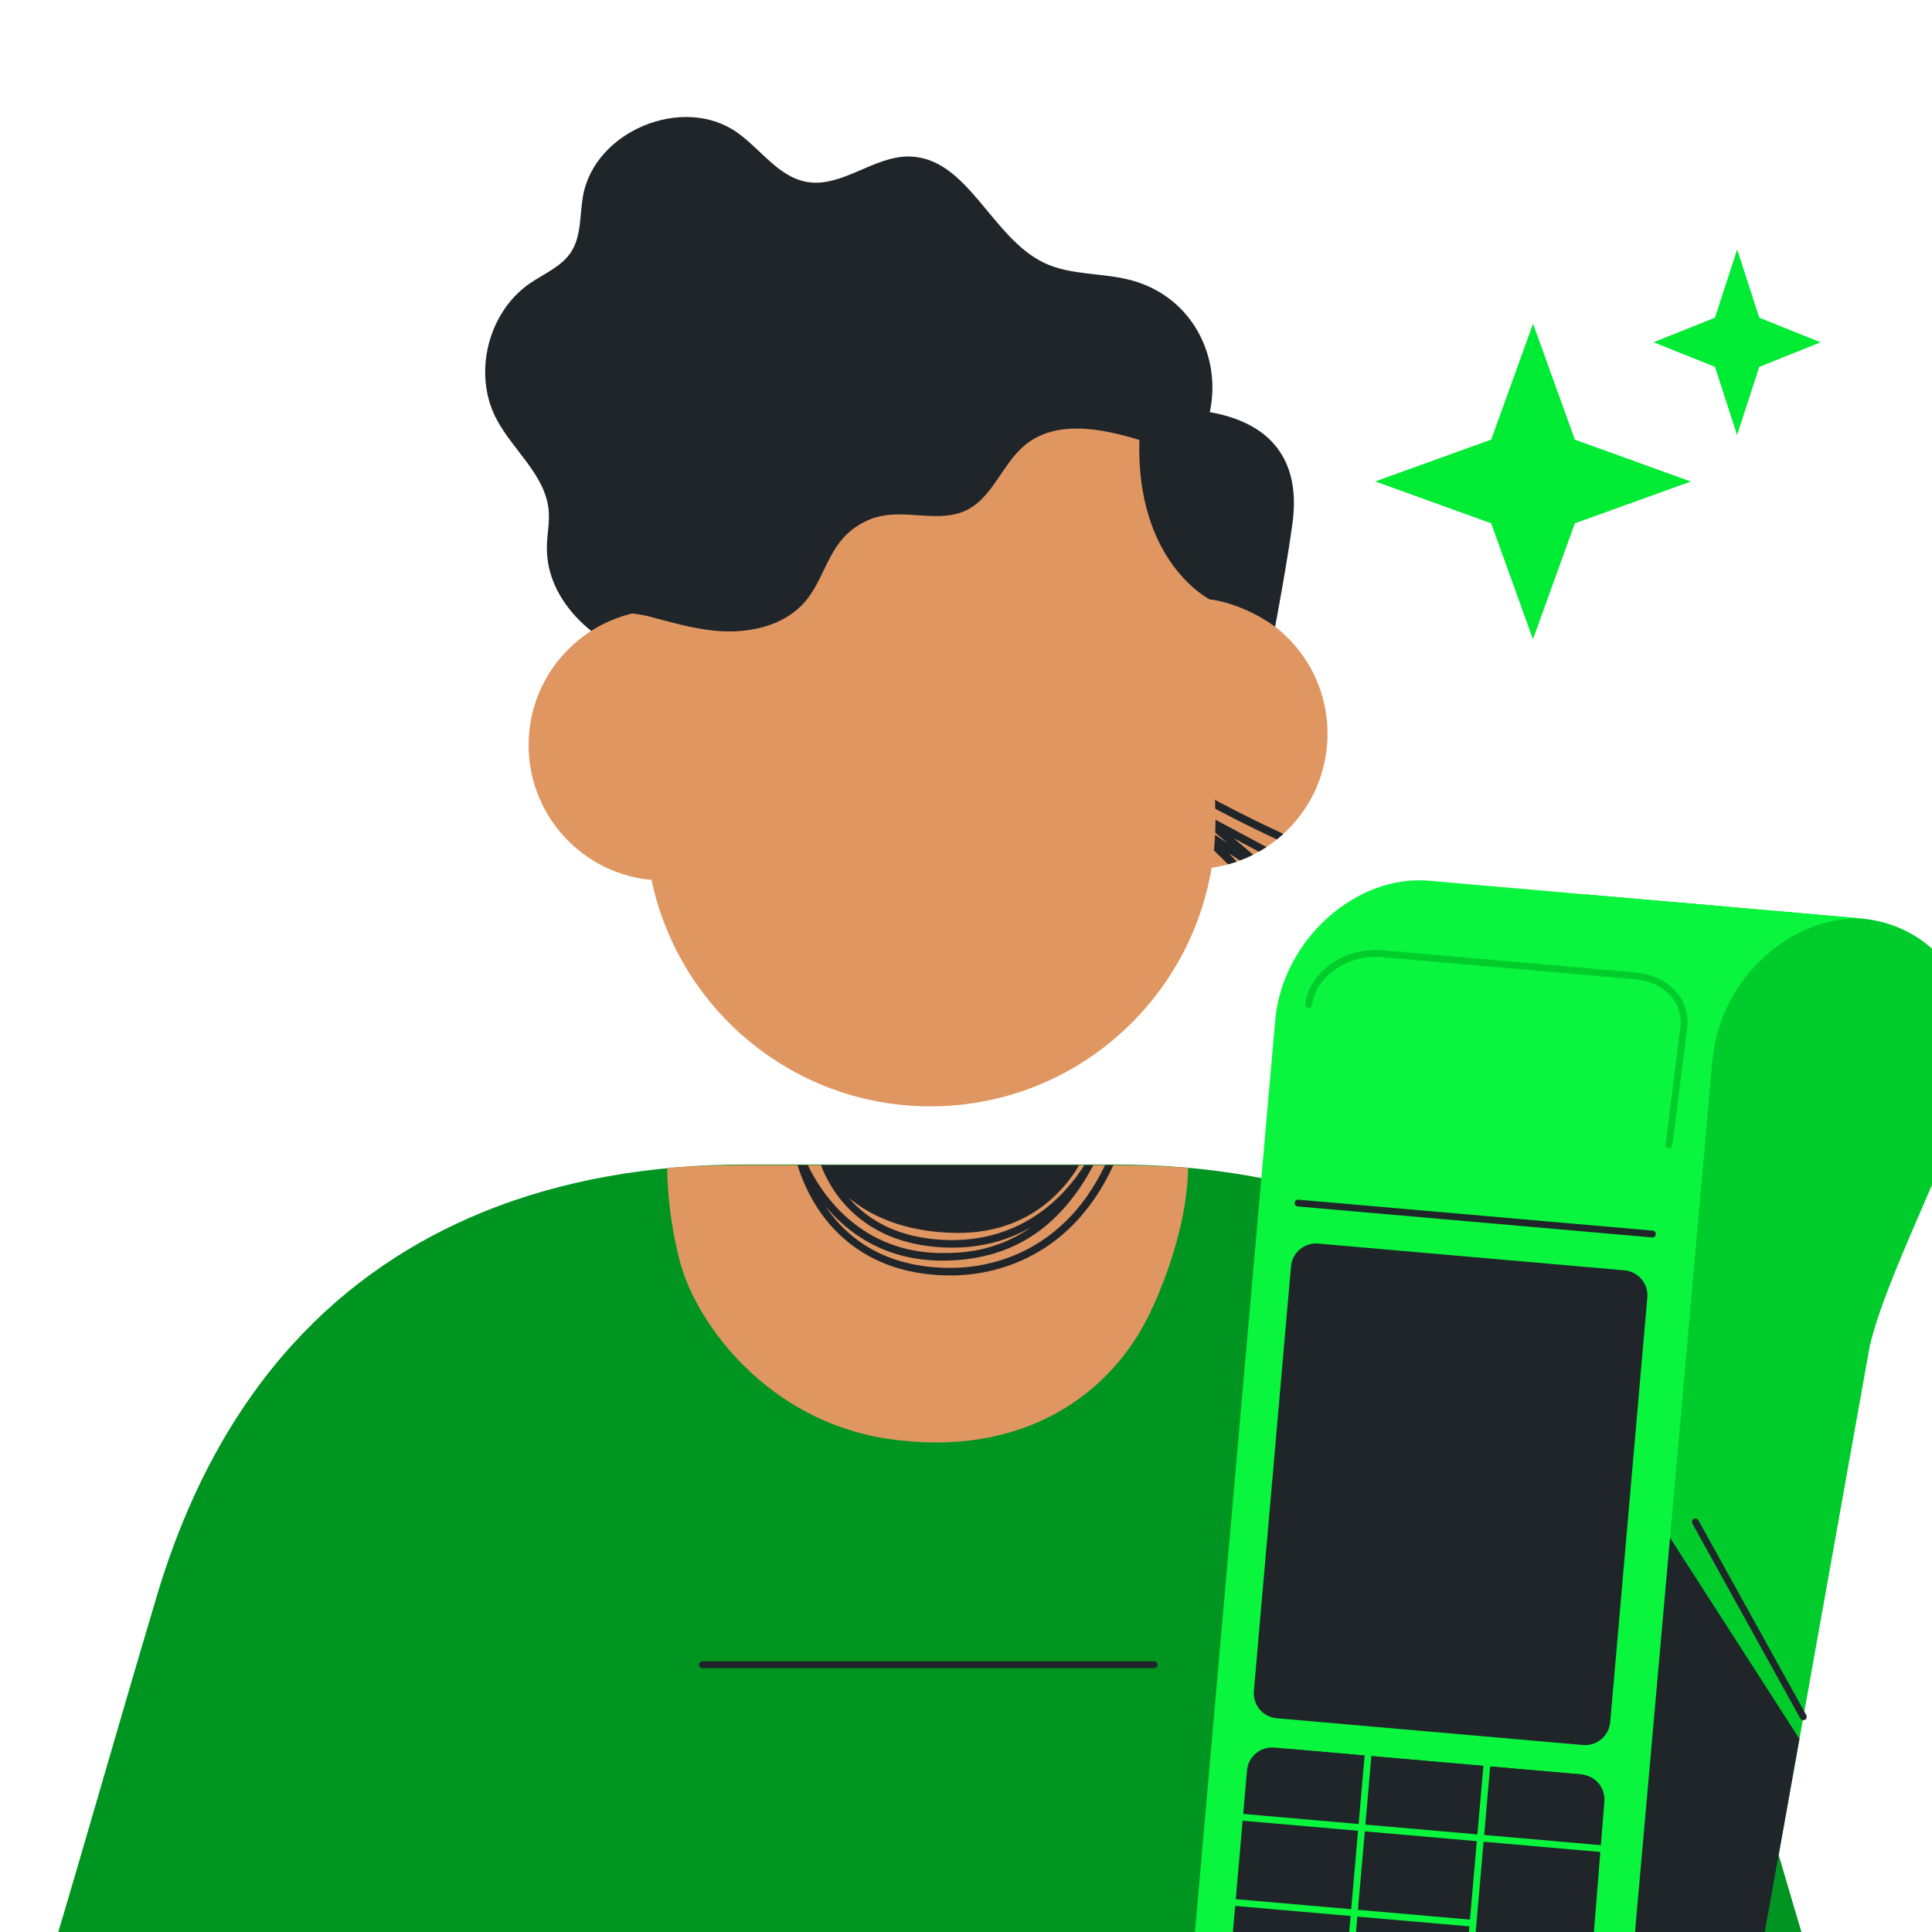 <svg width="80" height="80" viewBox="0 0 80 80" fill="none" xmlns="http://www.w3.org/2000/svg" class="w-48 lg:w-80 h-48 lg:h-80 rounded-[8px] lg:rounded-md"><g clip-path="url(#clip0_3606_150254)"><g clip-path="url(#clip1_3606_150254)"><path d="M46.867 11.611C45.677 11.285 44.369 11.416 43.252 10.892C41.04 9.852 40.077 6.503 37.633 6.481C36.162 6.467 34.849 7.79 33.4 7.531C32.235 7.322 31.505 6.186 30.54 5.497C28.301 3.898 24.612 5.414 24.138 8.129C24.001 8.914 24.078 9.779 23.641 10.444C23.245 11.046 22.526 11.33 21.933 11.739C20.21 12.927 19.578 15.46 20.541 17.321C21.224 18.641 22.596 19.667 22.72 21.149C22.762 21.641 22.654 22.134 22.644 22.628C22.601 24.983 24.808 26.836 27.08 27.434C29.352 28.031 31.752 27.747 34.094 27.919C36.439 28.09 38.743 28.722 41.095 28.759C43.447 28.796 45.994 28.104 47.385 26.203C49.042 23.942 49.22 20.081 50.002 17.434C50.718 15.022 49.493 12.332 46.867 11.611Z" fill="#20252A"></path><path d="M38.504 80.08H74.618C73.615 76.738 72.182 71.692 70.516 66.097C67.871 57.216 62.701 52.525 57.062 50.212C55.354 49.51 53.6 49.027 51.861 48.713C49.911 48.361 47.98 48.22 46.144 48.22H38.504H30.863C29.027 48.22 27.096 48.361 25.146 48.713C23.407 49.027 21.653 49.51 19.945 50.212C14.306 52.525 9.136 57.216 6.491 66.097C4.825 71.692 3.392 76.738 2.389 80.08H38.504Z" fill="#009420"></path><path d="M49.197 48.351C49.172 50.339 48.464 52.542 47.686 54.228C46.078 57.725 42.354 60.416 36.752 59.576C31.802 58.832 28.893 54.856 28.191 52.37C27.829 51.092 27.623 49.507 27.631 48.354C28.698 48.279 29.747 48.246 30.768 48.246H46.11C47.115 48.246 48.147 48.278 49.197 48.351Z" fill="#E09661"></path><path d="M45.759 48.246C43.931 52.069 40.72 52.5 39.38 52.501H39.371C37.154 52.501 35.444 51.696 34.291 50.11C34.25 50.055 34.212 49.998 34.174 49.944C35.115 51.066 36.652 52.2 39.02 52.2C41.814 52.2 43.865 50.907 45.275 48.246H44.899C44.221 49.332 42.42 51.529 39.015 51.338C37.351 51.246 36.047 50.657 35.136 49.587C35.951 50.276 37.351 51.023 39.592 51.053H39.685C42.623 51.053 44.096 49.25 44.688 48.245H33.992C34.373 49.252 35.594 51.461 38.998 51.65C40.528 51.736 41.748 51.361 42.702 50.814C41.176 51.886 39.674 51.886 39.02 51.886C35.604 51.886 34.005 49.396 33.449 48.245H33.027C33.171 48.729 33.467 49.503 34.03 50.283C34.867 51.438 36.471 52.814 39.372 52.814H39.381C40.798 52.813 44.214 52.354 46.105 48.245H45.759V48.246Z" fill="#20252A"></path><path d="M53.141 34.53C53.056 34.609 52.965 34.686 52.874 34.758C52.736 34.87 52.592 34.975 52.444 35.072H52.443C52.34 35.142 52.235 35.205 52.127 35.266C52.051 35.309 51.973 35.352 51.893 35.391H51.892C51.714 35.48 51.533 35.56 51.345 35.631C51.301 35.648 51.257 35.665 51.212 35.68C51.094 35.719 50.976 35.758 50.855 35.791H50.854C50.422 35.909 49.969 35.977 49.501 35.986C46.414 36.052 43.859 33.598 43.792 30.504C43.727 27.409 46.175 24.847 49.262 24.781C52.349 24.714 54.904 27.169 54.969 30.263C55.005 31.95 54.296 33.478 53.141 34.53Z" fill="#E09661"></path><path d="M52.127 35.266C51.777 35.08 51.429 34.892 51.08 34.706C51.35 34.935 51.622 35.163 51.892 35.391C51.714 35.48 51.532 35.56 51.344 35.631C51.195 35.534 51.045 35.437 50.895 35.339C51 35.454 51.104 35.567 51.211 35.68C51.094 35.719 50.975 35.758 50.855 35.791H50.854C50.602 35.543 50.35 35.296 50.098 35.049C50.042 34.993 50.038 34.921 50.064 34.865C50.002 34.79 49.94 34.719 49.879 34.643C49.755 34.491 49.979 34.338 50.115 34.432C50.358 34.6 50.603 34.765 50.85 34.929C50.47 34.609 50.091 34.289 49.712 33.969C49.575 33.854 49.726 33.618 49.885 33.704C50.737 34.16 51.591 34.616 52.442 35.073C52.338 35.142 52.234 35.205 52.127 35.266Z" fill="#20252A"></path><path d="M53.14 34.53C53.055 34.609 52.964 34.686 52.873 34.758C51.727 34.226 50.599 33.654 49.494 33.041C49.315 32.943 49.453 32.654 49.632 32.754C50.779 33.388 51.95 33.981 53.14 34.53Z" fill="#20252A"></path><path d="M27.479 36.457C30.566 36.457 33.069 33.948 33.069 30.853C33.069 27.759 30.566 25.25 27.479 25.25C24.391 25.25 21.889 27.759 21.889 30.853C21.889 33.948 24.391 36.457 27.479 36.457Z" fill="#E09661"></path><path d="M38.779 45.809C32.262 45.95 26.866 40.766 26.726 34.233L26.555 26.261C26.416 19.728 31.586 14.319 38.103 14.178C44.62 14.038 50.016 19.221 50.156 25.754L50.327 33.726C50.466 40.259 45.296 45.669 38.779 45.809Z" fill="#E09661"></path><path d="M41.989 18.889C41.352 19.657 40.925 20.665 40.052 21.11C38.99 21.652 37.708 21.141 36.542 21.358C35.875 21.482 35.253 21.855 34.817 22.395C34.228 23.121 33.991 24.101 33.405 24.83C32.492 25.966 30.909 26.266 29.493 26.106C28.609 26.006 27.753 25.757 26.895 25.53C26.178 25.342 25.053 25.364 24.529 24.768C24.133 24.319 24.084 23.639 24.199 23.043C24.415 21.921 27.025 15.35 28.77 14.732C30.716 14.042 35.371 12.217 41.86 14.136C43.899 14.739 46.142 16.585 47.517 18.324C45.982 17.831 43.896 17.286 42.488 18.392C42.305 18.538 42.142 18.706 41.989 18.889Z" fill="#20252A"></path><path d="M52.8 25.951C51.377 24.925 50.099 24.825 50.099 24.825C50.099 24.825 47.002 23.277 47.181 18.153L49.758 17.014C52.755 17.411 53.842 19.17 53.526 21.609C53.319 23.208 52.8 25.951 52.8 25.951Z" fill="#20252A"></path><path d="M47.79 69.073H29.088C29.01 69.073 28.947 69.01 28.947 68.932C28.947 68.854 29.01 68.79 29.088 68.79H47.79C47.868 68.79 47.931 68.854 47.931 68.932C47.931 69.01 47.868 69.073 47.79 69.073Z" fill="#20252A"></path></g><g clip-path="url(#clip2_3606_150254)"><path d="M81.556 45.086C80.626 48.102 78.103 52.86 77.423 55.733L76.448 61.182L76.448 61.184L72.461 83.468C72.109 84.947 70.714 86.05 69.343 85.93L61.101 85.21L62.602 69.279L65.641 37.034L77.051 38.031C80.391 38.323 82.409 41.482 81.556 45.086Z" fill="#00CC2C"></path><path d="M69.1 63.595L74.51 72.003L72.458 83.469C72.106 84.948 70.712 86.05 69.341 85.931L61.099 85.21L69.1 63.595Z" fill="#20252A"></path><path d="M67.471 82.606L71.472 37.544L59.179 36.47C56.136 36.204 53.115 38.926 52.808 42.211L49.315 81.877C49.199 83.194 50.012 84.242 51.233 84.348L64.285 85.489C65.811 85.623 67.325 84.253 67.471 82.606Z" fill="#0AF53D"></path><path d="M69.437 37.365L77.299 38.052C74.257 37.786 71.236 40.508 70.929 43.793L68.751 40.261L69.437 37.365Z" fill="#0AF53D"></path><path d="M65.865 81.696L66.431 74.623C66.484 74.016 66.069 73.529 65.456 73.474L53.302 72.413C52.542 72.346 51.8 72.962 51.734 73.712L51.169 80.784C51.115 81.391 51.53 81.878 52.144 81.933L64.297 82.995C65.057 83.061 65.799 82.445 65.865 81.696Z" fill="#20252A"></path><path d="M68.468 51.232C68.449 51.239 68.43 51.242 68.409 51.239L53.738 49.957C53.661 49.95 53.603 49.881 53.61 49.804C53.616 49.727 53.685 49.669 53.763 49.676L68.433 50.958C68.511 50.965 68.568 51.033 68.561 51.111C68.556 51.168 68.519 51.214 68.468 51.232Z" fill="#20252A"></path><path d="M64.618 82.933L51.938 81.825C51.364 81.774 50.94 81.269 50.991 80.697L51.636 73.311C51.686 72.738 52.191 72.314 52.764 72.364L65.444 73.472C66.017 73.522 66.441 74.028 66.391 74.6L65.745 81.986C65.696 82.559 65.191 82.983 64.618 82.933Z" fill="#20252A"></path><path d="M65.546 72.257L52.867 71.149C52.294 71.099 51.87 70.594 51.92 70.021L53.457 52.44C53.507 51.867 54.012 51.443 54.584 51.494L67.265 52.602C67.838 52.652 68.262 53.157 68.212 53.729L66.675 71.31C66.625 71.884 66.12 72.308 65.546 72.257Z" fill="#20252A"></path><path d="M69.109 47.407L69.724 42.552C69.863 41.449 68.99 40.52 67.709 40.407L57.213 39.49C55.75 39.362 54.35 40.339 54.19 41.599" fill="#0AF53D"></path><path d="M69.156 47.539C69.136 47.547 69.114 47.55 69.091 47.547C69.013 47.538 68.958 47.466 68.968 47.389L69.583 42.535C69.641 42.085 69.52 41.659 69.233 41.305C68.885 40.873 68.338 40.604 67.695 40.547L57.2 39.63C55.819 39.51 54.478 40.438 54.328 41.616C54.319 41.693 54.248 41.748 54.17 41.738C54.093 41.729 54.038 41.658 54.048 41.58C54.218 40.235 55.673 39.213 57.223 39.349L67.72 40.267C68.441 40.329 69.057 40.636 69.454 41.128C69.784 41.538 69.93 42.049 69.864 42.57L69.249 47.425C69.241 47.479 69.204 47.523 69.156 47.539Z" fill="#00CC2C"></path><path d="M61.457 75.982L61.74 72.743L61.459 72.718L61.176 75.958L56.538 75.553L56.822 72.312L56.541 72.288L56.258 75.528L51.161 75.083L51.136 75.363L56.233 75.809L55.95 79.056L50.853 78.611L50.828 78.892L55.925 79.338L55.623 82.788L55.904 82.812L56.205 79.363L60.843 79.767L60.541 83.218L60.822 83.243L61.433 76.263L66.55 76.711L66.574 76.429L61.457 75.982ZM60.868 79.487L56.23 79.081L56.514 75.833L61.151 76.239L60.868 79.487Z" fill="#0AF53D"></path><path d="M74.719 71.222C74.655 71.245 74.582 71.219 74.547 71.157L70.08 63.09C70.043 63.021 70.067 62.936 70.136 62.898C70.203 62.86 70.29 62.885 70.327 62.954L74.795 71.021C74.832 71.09 74.808 71.175 74.739 71.213C74.733 71.216 74.726 71.22 74.719 71.222Z" fill="#20252A"></path></g><path d="M63.477 26.468L65.211 21.669L70.01 19.939L65.212 18.205L63.481 13.405L61.747 18.203L56.947 19.935L61.747 21.669L63.477 26.468Z" fill="#00EB33"></path><path d="M71.929 18.016L72.847 15.192L75.388 14.175L72.849 13.155L71.932 10.332L71.014 13.154L68.473 14.172L71.014 15.192L71.929 18.016Z" fill="#00EB33"></path></g><defs><clipPath id="clip0_3606_150254"><rect width="80" height="80" fill="white"></rect></clipPath><clipPath id="clip1_3606_150254"><rect width="72.232" height="76.074" fill="white" transform="translate(2.389 4.184)"></rect></clipPath><clipPath id="clip2_3606_150254"><rect width="45.925" height="51.261" fill="white" transform="translate(35.678 44.381) rotate(-19.64)"></rect></clipPath></defs></svg>